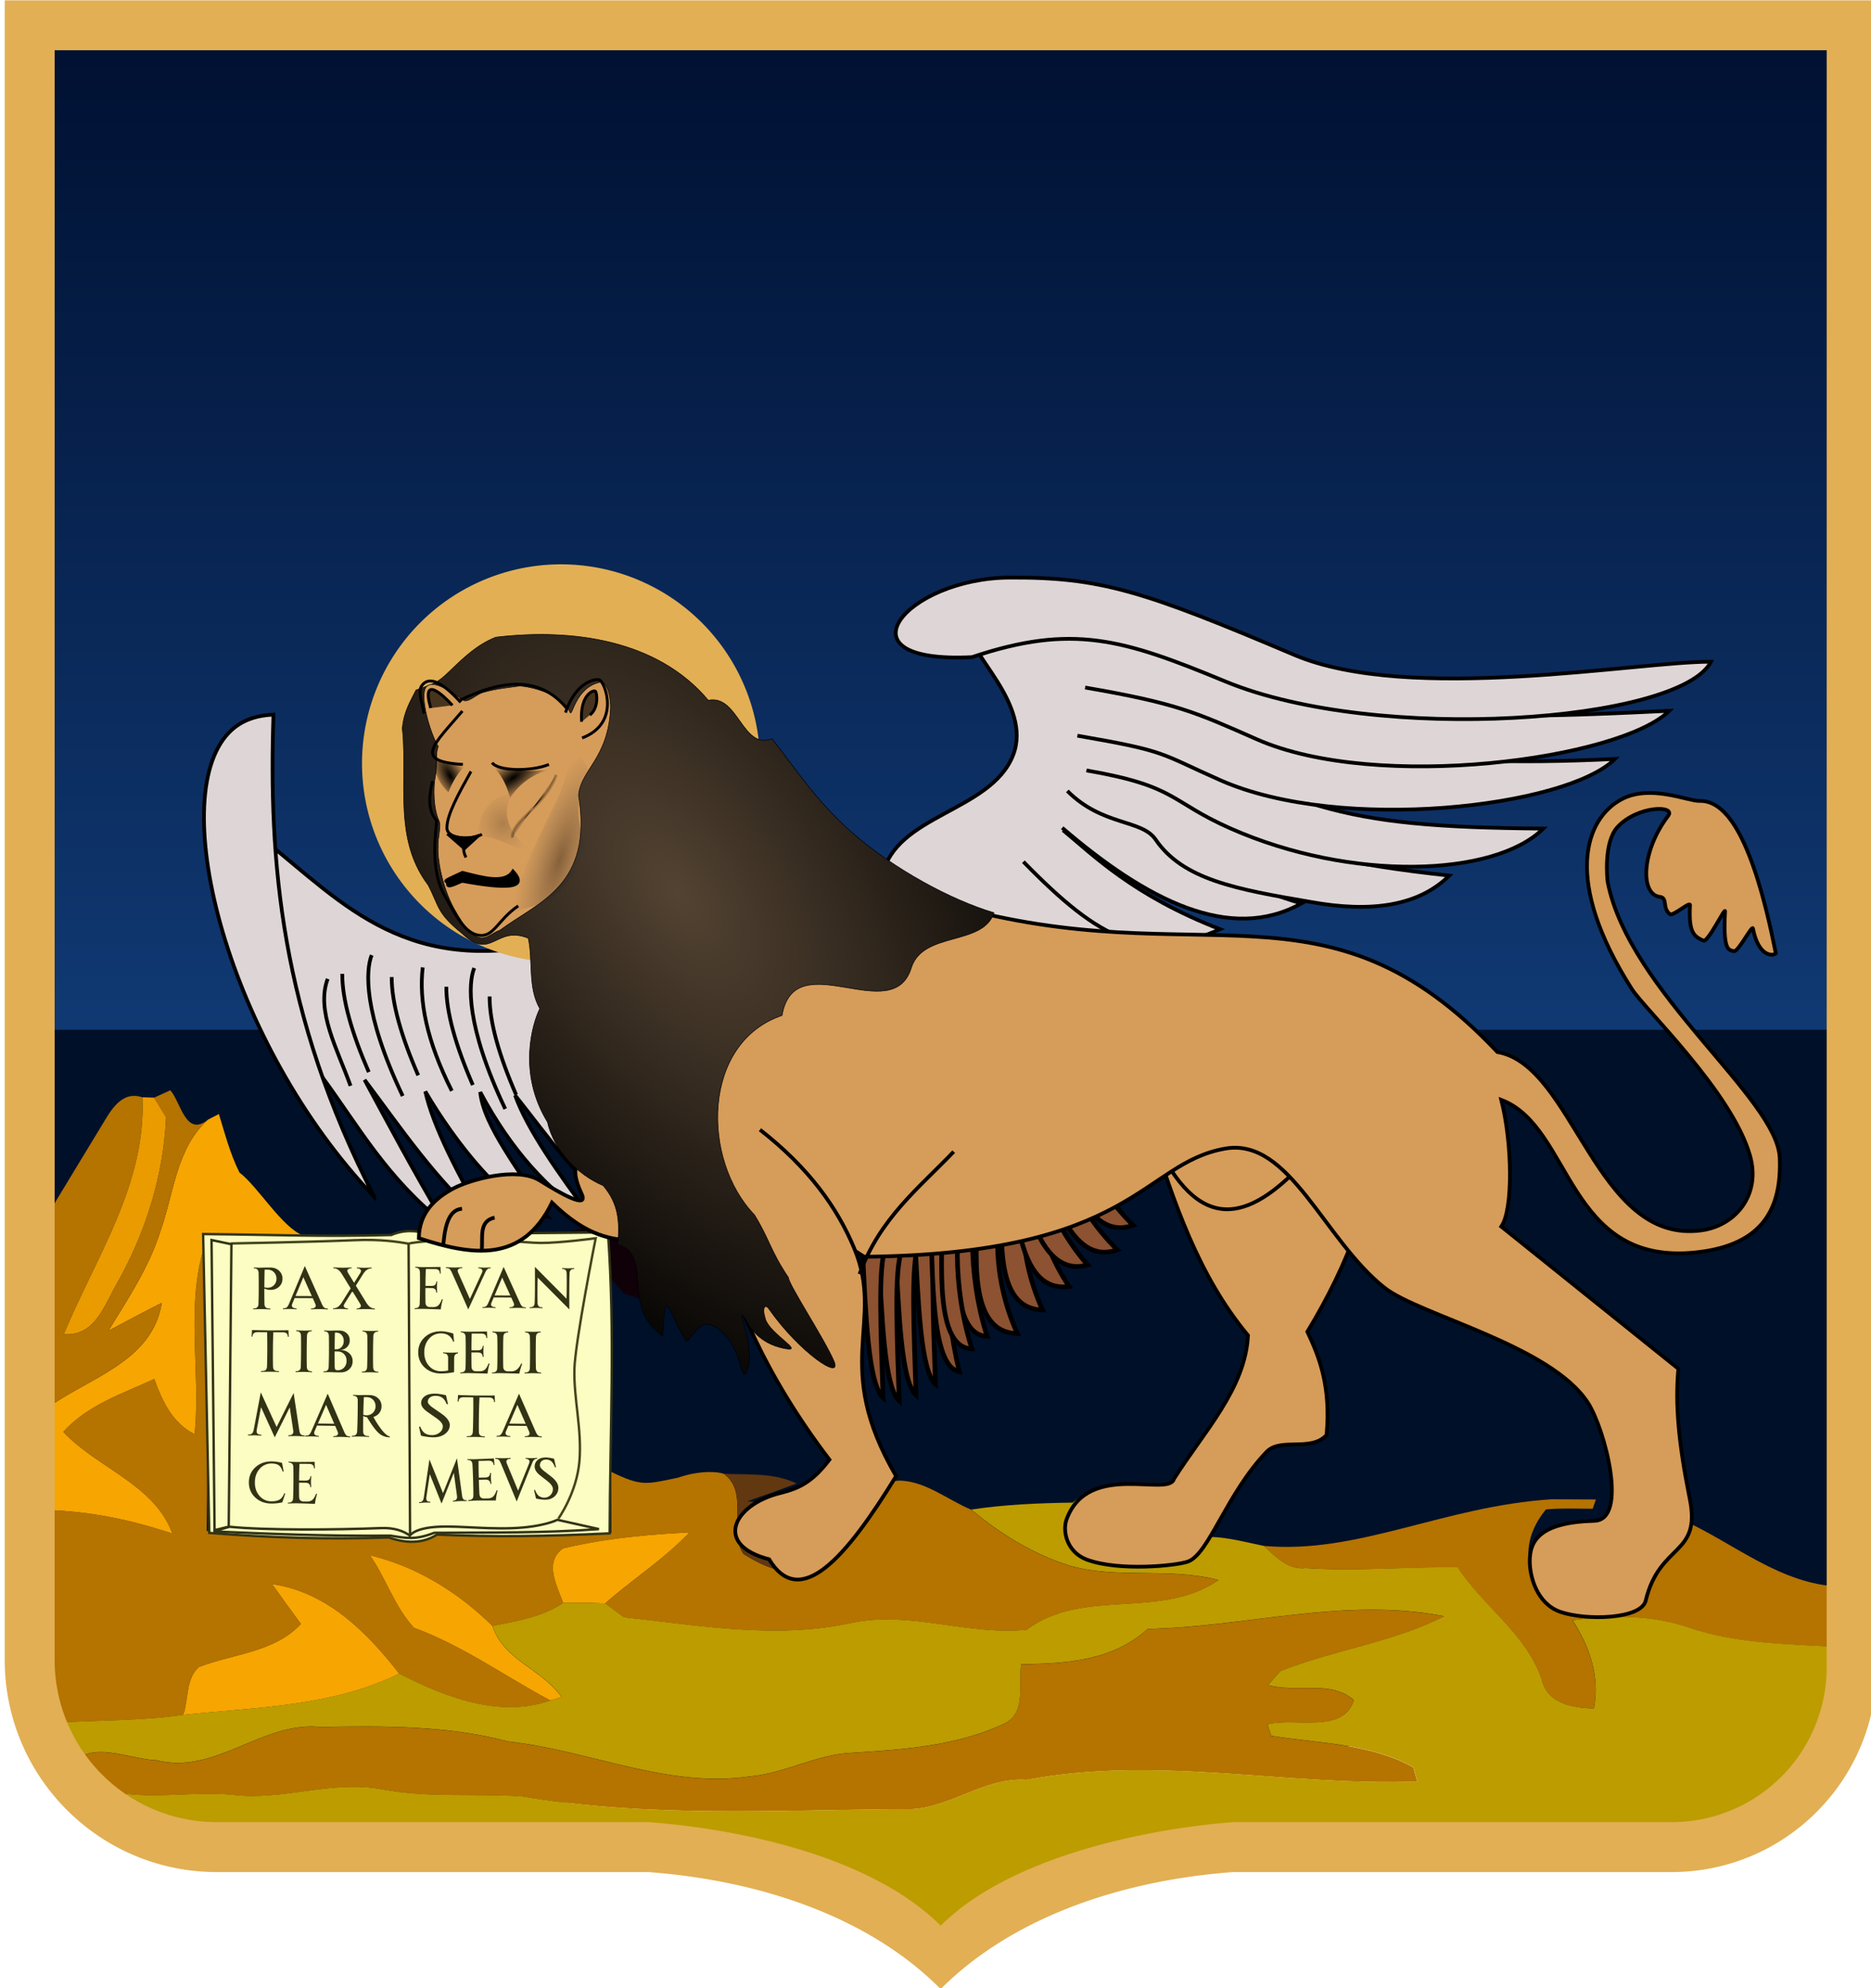 <svg xmlns="http://www.w3.org/2000/svg" xmlns:xlink="http://www.w3.org/1999/xlink" xml:space="preserve" id="svg2" width="512" height="544" version="1.1" viewBox="0 0 409.6 435.2"><defs id="defs821"><linearGradient id="linearGradient7611-0-3-4-3-9-2-5"><stop id="stop7613-8-6-8-3-6-2-3" offset="0" style="stop-color:#534332;stop-opacity:1"/><stop id="stop7615-1-2-2-6-4-5-4" offset="1" style="stop-color:#000;stop-opacity:1"/></linearGradient><linearGradient id="linearGradient4203-6-9-2-6-9-9-2-8"><stop id="stop4205-7-2-8-3-9-2-7-2" offset="0" style="stop-color:#000;stop-opacity:1"/><stop id="stop4207-9-4-4-0-4-6-6-9" offset="1" style="stop-color:#000;stop-opacity:0"/></linearGradient><linearGradient id="linearGradient4211-6-1-8-8-0-1-2-4"><stop id="stop4213-0-5-3-8-8-5-1-6" offset="0" style="stop-color:#000;stop-opacity:1"/><stop id="stop4215-5-7-7-2-7-9-8-6" offset="1" style="stop-color:#000;stop-opacity:0"/></linearGradient><linearGradient id="linearGradient4237-3-3-8-0-7-0-7-4"><stop id="stop4239-2-4-1-6-3-2-2-0" offset="0" style="stop-color:#141210;stop-opacity:.214"/><stop id="stop4241-16-2-7-5-0-6-3-4" offset="1" style="stop-color:#4d4d4d;stop-opacity:0"/></linearGradient><linearGradient id="linearGradient4255-6-0-4-9-6-7-1-8"><stop id="stop4257-0-1-8-7-4-6-0-5" offset="0" style="stop-color:#000;stop-opacity:1"/><stop id="stop4259-1-2-8-2-2-2-8-2" offset="1" style="stop-color:#000;stop-opacity:.175"/></linearGradient><linearGradient id="linearGradient4237-8-8-7-3-8-9-3-7-4"><stop id="stop4239-8-3-0-6-2-1-4-0-7" offset="0" style="stop-color:#140b0e;stop-opacity:.411"/><stop id="stop4241-1-2-2-7-9-6-0-9-8" offset="1" style="stop-color:#4d4d4d;stop-opacity:0"/></linearGradient><linearGradient id="linearGradient5325-7-5"><stop id="stop5327-9-4" offset="0" style="stop-color:#001031;stop-opacity:1"/><stop id="stop5329-7-4" offset="1" style="stop-color:#103973;stop-opacity:1"/></linearGradient><linearGradient xlink:href="#linearGradient5325-7-5" id="linearGradient5417" x1="168" x2="168" y1="52" y2="178.649" gradientTransform="matrix(2.082 0 0 2.104 2612.177 257.24)" gradientUnits="userSpaceOnUse"/><radialGradient xlink:href="#linearGradient7611-0-3-4-3-9-2-5" id="radialGradient5405" cx="45.858" cy="434.95" r="72.642" fx="45.858" fy="434.95" gradientTransform="matrix(.516 -.371 .674 .936 -911.02 -874.718)" gradientUnits="userSpaceOnUse"/><radialGradient xlink:href="#linearGradient4203-6-9-2-6-9-9-2-8" id="radialGradient5407" cx="264.387" cy="-685.884" r="6.186" fx="264.387" fy="-685.884" gradientTransform="matrix(1.062 -.746 .284 .405 1175.039 1154.474)" gradientUnits="userSpaceOnUse"/><radialGradient xlink:href="#linearGradient4211-6-1-8-8-0-1-2-4" id="radialGradient5409" cx="251.713" cy="-685.36" r="3.285" fx="251.713" fy="-685.36" gradientTransform="matrix(.701 -.386 .912 1.655 1699.402 1910.602)" gradientUnits="userSpaceOnUse"/><radialGradient xlink:href="#linearGradient4237-3-3-8-0-7-0-7-4" id="radialGradient5411" cx="262.117" cy="-675.453" r="6.187" fx="262.117" fy="-675.453" gradientTransform="matrix(.8 0 0 .879 1049.672 1280.616)" gradientUnits="userSpaceOnUse"/><radialGradient xlink:href="#linearGradient4255-6-0-4-9-6-7-1-8" id="radialGradient5413" cx="268.466" cy="-679.263" r="4.953" fx="268.466" fy="-679.263" gradientTransform="matrix(.367 .094 -.16 .627 1057.253 1084.794)" gradientUnits="userSpaceOnUse"/><radialGradient xlink:href="#linearGradient4237-8-8-7-3-8-9-3-7-4" id="radialGradient5415" cx="263.286" cy="-674.909" r="6.187" fx="263.286" fy="-674.909" gradientTransform="matrix(.858 .273 -.934 2.941 412.275 2605.916)" gradientUnits="userSpaceOnUse"/></defs><g id="layer2" transform="translate(-105.6 -104)"><g id="g5863" style="opacity:1" transform="matrix(.82 0 0 .82 -2117.308 -189.75)"><path id="path4869" d="M2720.455 366.65v451.245a29.54 29.54 42.942 0 0 31.66 29.464l452.218-32.543-.792-448.165z" style="fill:#001029"/><path id="path712" d="M2762.82 741.08c1.788-17.68-3.072-36.71 3.813-53.48l-.169 26.116-.405 53.21 57.71.237 50.32.303c0-5.837.034-10.56-.169-16.398 8.241 4.06 9.505 3.357 17.863 1.648 6.135-2.122 10.959-1.614 12.376-1.04 6.817 5.128.945 15.048 5.164 21.358 5.838 3.678 14.242 7.49 20.553 2.598 5.264-5.399 9.99-11.843 11.61-19.334 3.408-.911 6.698-3.03 10.225-2.8 6.647.431 12.285 5.162 18.427 7.726 7.83 6.512 16.638 11.978 26.425 15.015 12.892 3.577 26.662.338 39.587 3.813-15.558 10.73-36.11 1.923-51.264 13.26-15.592 1.586-31.049-5.094-46.607-1.855-20.148 4.454-40.701.708-60.849-1.485-1.249-.945-3.78-2.767-5.029-3.711 7.391-6.479 15.727-11.844 22.545-18.963-11.306.573-22.747 1.653-33.716 4.251-5.298 3.678-1.552 10.089-.034 14.61-5.635 3.746-12.352 4.825-18.831 6.141-9.045-8.941-20.283-15.926-32.737-18.895 4.32 6.208 6.649 13.902 11.779 19.368 13.027 4.791 24.265 12.923 36.381 19.401-13.635 4.825-28.147-.945-40.33-7.153-8.64-11.101-19.338-21.831-33.951-23.923 2.531 3.577 5.096 7.086 7.694 10.629-7.02 7.592-18.089 7.963-27.235 11.506-3.543 3.104-2.733 8.671-4.185 12.788-11.373 1.687-22.915 1.35-34.356 2.16-1.114 8.94-5.092-6.197-4.991 2.845-3.139-27.533 3.742-31.83 2.561-59.7 11.576.27 22.95 2.597 33.884 6.309-4.725-13.126-20.047-17.478-29.125-27.162 6.412-7.187 15.828-10.224 24.299-14.138 2.126 5.905 4.826 11.776 10.766 14.745z" style="fill:#b57300"/><path id="path406" d="m2766.363 657.13 2.936-1.518c1.62 5.264 3.004 10.663 5.501 15.623 4.894 3.711 11.272 14.528 16.875 16.755l-25.042-.39c-6.885 16.77-2.025 35.8-3.814 53.48-5.94-2.969-8.64-8.84-10.766-14.745-8.47 3.914-17.886 6.95-24.299 14.138 9.079 9.684 24.4 14.037 29.126 27.162-10.935-3.712-22.308-6.04-33.884-6.31-1.181-8.941-1.519-17.984-.034-26.892 11.238-8.368 28.551-12.45 31.082-28.41-4.792 2.429-9.55 4.96-14.275 7.49 5.23-8.536 10.9-17.006 13.904-26.622 3.645-10.123 4.185-22.101 12.69-29.76z" style="fill:#f7a500"/><g id="#12040aff" style="fill:#100008" transform="matrix(3.375 0 0 3.374 2600.623 237.855)"><path id="path737" d="M76.313 133.079c2.373.462 5.897-1.789 6.627-2.799.18 2.31.76 4.55 1.6 6.71l-.8 1.6-1.77-.6c-.35-.52-1.17-1.227-1.773-2.07s-3.894-2.171-3.884-2.841"/></g><g id="g3463" transform="matrix(2.051 0 0 2.082 2615.155 258.058)"><path id="path7755" d="M73.105 206.337c10.073.1 15.194.36 24.49.123 1.601-.68 3.233-.623 4.884-.119l23.314-.217c.97 12.8.26 25.72.232 38.59-8.383.387-15.056.486-22.475.157-1.85 1.153-3.968 1.164-6.275.368-8.026.274-15.786.02-23.368-.587z" style="fill:#fbfdc2;fill-rule:evenodd;stroke:#323315;stroke-width:.311"/><path id="path7757" d="M119.351 242.817s2.373-3.256 2.732-7.316c.359-4.059-.746-7.97-.648-11.852.087-3.459 2.767-16.773 2.767-16.773s-4.667.617-7.147.601c-2.17-.013-6.403-.58-9.42-.51-3.026.07-7.156.379-7.768.604-1.47-.243-3.612-.59-7.052-.447-5.784.239-16.111.419-16.111.419" style="fill:none;stroke:#44451d;stroke-width:.311"/><path id="path7761" d="m74.2 207.107 2.588.536-.35 36.21-1.845.452z" style="fill:none;stroke:#323315;stroke-width:.311"/><path id="path7763" d="M76.538 243.867c4.669.47 13.897.396 19.723.17 1.746-.067 2.926.375 3.748.962.466-.565 1.477-.886 2.68-1.043 2.69-.351 6.628.233 10.584.096 4.139-.143 5.945-1.077 5.945-1.077l5.41 1.192c-7.017.52-14.26.423-21.448.476-2.468.95-3.67.683-5.655.365-8.637.072-15.845-.238-23.065-.544z" style="fill:none;stroke:#323315;stroke-width:.311"/><path id="path7765" d="m99.85 207.657.192 37.17" style="fill:none;stroke:#323315;stroke-width:.311"/><path id="path7781" d="m84.885 226.717-2.216 4.36-2.06-4.44-.921 4.8q-.057.297-.186.44-.13.146-.388.162l-.168.012-.002.107q.687-.024.875-.02.186.002.873.05l.002-.107-.168-.018q-.256-.025-.38-.174-.124-.15-.064-.445l.56-2.91 1.786 3.866 1.953-3.846.453 2.971q.044.298-.085.442t-.387.162l-.168.011-.002.108q.687-.024 1.073-.018.387.007 1.072.054l.002-.107-.167-.017q-.256-.027-.381-.175-.124-.15-.165-.447z" style="fill:#323315"/><path id="path7767" d="M81.076 213.163q.004-1.102.034-2.265l.378.002q.507.003.837.333t.328.832a1.13 1.13 0 0 1-.335.835 1.14 1.14 0 0 1-.84.326q-.22-.001-.402-.062zm-.38 2.796q.386.002 1.17.041v-.107l-.241-.016q-.28-.023-.407-.17t-.129-.444a62 62 0 0 1-.014-1.946q.354.177.795.179.675.003 1.118-.401.443-.405.446-1.027a1.33 1.33 0 0 0-.439-1.023q-.44-.408-1.112-.412-.776-.003-1.162.013-.387.016-1.015-.022v.107l.109.011q.258.027.383.174.126.147.129.444.02.698.014 1.95a62 62 0 0 1-.032 1.95q-.006.297-.133.443t-.385.166l-.168.014v.107a22 22 0 0 1 1.073-.03z" style="fill:#323315"/><path id="path7769" d="M88.259 215.96q.405 0 1.092.04v-.107l-.167-.015q-.258-.023-.384-.17a2 2 0 0 1-.261-.445l-2.198-4.826-2.04 4.807a1.7 1.7 0 0 1-.253.442q-.128.147-.385.167l-.168.013v.108q.686-.033.887-.032.201 0 .888.04v-.108l-.168-.015q-.257-.022-.383-.17-.126-.147 0-.443l.296-.697 2.36.011.317.7q.135.297.008.443t-.385.166l-.168.014v.107q.705-.033 1.112-.03m-1.007-1.669-2.123-.01 1.022-2.41z" style="fill:#323315"/><path id="path7771" d="M93.875 211.553q.24-.382.478-.576.24-.194.579-.228l.11-.01v-.108q-.629.033-.964.032a18 18 0 0 1-.964-.04v.107l.109.011q.258.027.383.174.126.147-.062.443l-.786 1.235-.77-1.242q-.187-.297-.06-.444.129-.146.386-.17l.11-.01v-.107q-.63.033-1.187.03-.554-.002-1.182-.041v.107l.109.012q.339.037.576.233t.474.58l1.096 1.758-1.117 1.755a2.3 2.3 0 0 1-.478.576q-.24.194-.579.228l-.11.01v.108q.629-.033.964-.032.336.002.964.04v-.107l-.109-.011q-.258-.027-.383-.174-.127-.147.062-.443l1.01-1.588.996 1.597q.186.297.058.444-.127.146-.385.17l-.11.01v.107q.628-.033 1.183-.03.557.002 1.185.041l.001-.107-.11-.012a1.07 1.07 0 0 1-.576-.233 2.3 2.3 0 0 1-.473-.58l-1.32-2.113z" style="fill:#323315"/><path id="path7773" d="M81.806 223.989q.387 0 1.17.042l.001-.107-.242-.016q-.28-.023-.406-.17t-.128-.445a62 62 0 0 1-.012-1.95 62 62 0 0 1 .053-2.414l1.214.007q.323 0 .483.12t.185.356l.01.1h.118a18 18 0 0 1-.038-.84 216 216 0 0 1-2.376.022q-.387 0-2.376-.049-.006.265-.048.84l.117.002.012-.1a.48.48 0 0 1 .19-.354q.16-.117.484-.115l1.213.007q.011.168.013.465.02.698.012 1.95a62 62 0 0 1-.035 1.95q-.006.297-.133.443-.127.145-.409.165l-.242.013v.108q.784-.03 1.17-.03" style="fill:#323315"/><path id="path7775" d="M86.205 224.013q.387.002 1.073.042v-.107l-.167-.016q-.257-.023-.383-.17t-.128-.444a62 62 0 0 1-.012-1.95q.007-1.252.035-1.95.006-.297.133-.443.128-.146.386-.17l.109-.01v-.107q-.628.033-1.014.03a18 18 0 0 1-1.014-.04l-.001.106.11.012q.255.025.382.174.126.147.128.444.02.697.012 1.95a62 62 0 0 1-.035 1.95q-.005.296-.133.442-.127.147-.385.166l-.168.014v.107q.686-.031 1.073-.03" style="fill:#323315"/><path id="path7777" d="M90.225 221.113a89 89 0 0 1 .033-2.136h.187q.418.003.693.307t.272.765q-.003.466-.28.766-.276.3-.698.299zm-.005.275.402.002q.5.003.829.346.33.344.326.863-.003.526-.334.865-.332.34-.808.338h-.028q-.186-.001-.278-.088-.09-.086-.097-.362a64 64 0 0 1-.012-1.964m-.383 2.663q.386.02 1.163.025.675.003 1.118-.4.444-.404.447-1.026a1.33 1.33 0 0 0-.437-1.024q-.44-.41-1.111-.412l-.195-.001q.589.003.977-.351.39-.354.392-.898a1.16 1.16 0 0 0-.383-.894q-.386-.36-.971-.362-.633-.003-.993.013t-.99-.024v.108l.11.01q.255.027.382.175.126.147.128.444.02.698.012 1.95a62 62 0 0 1-.035 1.95q-.005.297-.133.443-.127.145-.385.166l-.168.013v.107q.686-.031 1.072-.012" style="fill:#323315"/><path id="path7779" d="M94.84 224.061q.386.002 1.073.042v-.107l-.167-.016q-.258-.023-.383-.17-.126-.147-.129-.444a62 62 0 0 1-.011-1.95 62 62 0 0 1 .035-1.95q.005-.297.133-.443.127-.146.385-.17l.11-.01v-.107q-.628.033-1.015.03a18 18 0 0 1-1.014-.041v.107l.109.012q.258.026.383.173.126.148.128.445.02.698.012 1.95a62 62 0 0 1-.035 1.95q-.006.296-.133.442-.128.147-.386.166l-.167.014-.001.107q.687-.031 1.073-.03" style="fill:#323315"/><path id="path7783" d="M91.155 232.346q.406.007 1.092.054l.002-.107-.167-.018q-.258-.026-.381-.174a2 2 0 0 1-.255-.449l-2.125-4.852-2.111 4.78a1.7 1.7 0 0 1-.26.44q-.13.145-.388.16l-.168.012-.003.108q.688-.024.889-.02.201.002.887.05l.002-.107-.168-.018q-.257-.025-.38-.174-.125-.15.006-.444l.306-.693 2.36.04.307.704q.13.3 0 .443-.129.145-.387.162l-.168.012-.002.107q.707-.024 1.113-.017zm-.981-1.681-2.123-.036 1.058-2.398z" style="fill:#323315"/><path id="path7785" d="m94.7 232.354.003-.108-.242-.018q-.28-.026-.404-.175-.124-.15-.122-.446a62 62 0 0 1 .015-1.946q.228.119.492.162.806 1.334 1.41 1.935.632.626 1.556.642l.002-.107q-.45-.09-1.071-.874a11 11 0 0 1-1.069-1.632q.334-.094.596-.322.449-.4.46-1.023a1.32 1.32 0 0 0-.422-1.029q-.435-.413-1.106-.425a28 28 0 0 0-1.163-.002 10 10 0 0 1-1.014-.035l-.002.107.11.013q.256.03.38.178.124.15.122.446a62 62 0 0 1-.015 1.95 62 62 0 0 1-.061 1.95q-.01.296-.14.44-.129.145-.387.162l-.168.011-.002.108q.687-.024 1.073-.018t1.17.056zm-.68-5.11.379.005q.507.008.832.344.325.334.316.835a1.13 1.13 0 0 1-.348.831q-.339.324-.846.315a1.2 1.2 0 0 1-.4-.068q.021-1.101.068-2.264z" style="fill:#323315"/><path id="path7787" d="M82.027 235.757q.617.004.931.233.315.23.506.814l.12-.035-.206-1.089a5.4 5.4 0 0 0-1.349-.191q-1.272-.009-2.116.75-.844.758-.853 1.928-.007 1.17.825 1.942.833.774 2.105.782.722.005 1.422-.152.108-.329.379-1.128l-.121-.036q-.235.581-.609.808-.374.226-1.068.222a2 2 0 0 1-1.548-.694q-.612-.687-.604-1.74.007-1.051.629-1.736a2 2 0 0 1 1.557-.678" style="fill:#323315"/><path id="path7789" d="M86.376 238.219q.324 0 .483.12a.48.48 0 0 1 .185.353l.01.1h.118a16 16 0 0 1-.034-.702q0-.128.044-.703h-.117l-.012.1a.48.48 0 0 1-.19.35q-.16.116-.485.113l-.78-.005a46 46 0 0 1 .031-1.68q.006-.298.02-.466l1.213.008q.324.001.483.12a.48.48 0 0 1 .184.353l.011.1.117.001a18 18 0 0 1-.036-.837q-1.991.023-2.377.02a19 19 0 0 1-1.014-.043v.108l.108.011q.258.027.384.174.125.148.127.445.018.698.01 1.95a62 62 0 0 1-.038 1.95q-.006.296-.134.442-.128.145-.385.166l-.168.013-.001.107q.687-.03 1.073-.029.387.003 2.458.07.054-.55.27-1.268l-.12-.036q-.215.553-.474.784-.26.23-.72.227l-.417-.003a.68.68 0 0 1-.423-.131q-.168-.13-.182-.46a60 60 0 0 1-.006-1.828z" style="fill:#323315"/><path id="path7791" d="M102.799 213.262q.313 0 .466.12a.5.5 0 0 1 .178.358l.01.101h.114a17 17 0 0 1-.033-.71q0-.129.043-.71h-.113l-.012.1a.5.5 0 0 1-.183.355q-.156.117-.468.114l-.753-.005q.003-.993.03-1.699.006-.3.019-.47l1.17.008q.313.002.467.121a.5.5 0 0 1 .178.358l.01.1.113.002a19 19 0 0 1-.035-.847q-1.92.023-2.293.02a18 18 0 0 1-.979-.042v.108l.105.011q.247.028.37.177.12.149.122.449.018.705.01 1.97-.01 1.266-.037 1.97-.006.3-.129.448-.123.147-.372.167l-.162.014v.108q.661-.03 1.035-.029.373.004 2.371.07.054-.555.262-1.28l-.117-.038q-.207.56-.457.792-.25.234-.695.23l-.402-.002a.64.64 0 0 1-.408-.133q-.163-.132-.176-.464a63 63 0 0 1-.006-1.848l.757.005z" style="fill:#323315"/><path id="path7793" d="M109.797 211.327q.133-.29.257-.43.123-.142.372-.166l.105-.01v-.104q-.606.03-.802.03-.195 0-.801-.039v.105l.104.01q.25.027.37.17.122.144-.012.431l-1.56 3.337-1.516-3.353q-.135-.29-.01-.432.123-.141.371-.161l.162-.013v-.105q-.662.03-1.063.03a21 21 0 0 1-1.063-.04l-.001.104.162.014q.248.022.37.166.12.143.255.433l2.121 4.696z" style="fill:#323315"/><path id="path7795" d="M114.063 215.803q.391.002 1.054.04v-.102l-.161-.015q-.25-.021-.37-.161a1.8 1.8 0 0 1-.252-.423l-2.113-4.589-1.976 4.567a1.6 1.6 0 0 1-.245.42q-.123.14-.372.159l-.162.013v.102q.662-.03.856-.03.195.001.857.038v-.102l-.162-.014q-.247-.021-.37-.162-.12-.14.001-.421l.287-.662 2.278.012.304.664q.131.284.006.422-.123.139-.372.158l-.161.013-.001.102q.681-.03 1.073-.029zm-.969-1.586-2.048-.01.99-2.291z" style="fill:#323315"/><path id="path7797" d="M120.774 216a173 173 0 0 1-.005-2.718q.007-1.205.034-1.875.006-.285.129-.426.123-.14.372-.163l.105-.01v-.103q-.605.03-.79.03a18 18 0 0 1-.79-.039l-.001.104.105.01q.249.026.37.168.121.14.123.427.02.67.013 1.61a49 49 0 0 1-.033 1.61l-4.116-4.085q.014 1.515.005 2.718a59 59 0 0 1-.034 1.875q-.006.286-.129.426t-.372.16l-.162.013v.103q.662-.03.847-.03t.847.04v-.104l-.161-.015q-.25-.022-.37-.163-.121-.142-.124-.428a49 49 0 0 1-.012-1.605q.006-.933.032-1.605z" style="fill:#323315"/><path id="path7799" d="M104.075 219.072q.624 0 1.021.297.399.297.558.784l.122-.035q-.069-.628-.108-1.026-.945-.288-1.593-.289-1.279 0-2.124.763-.844.765-.847 1.936 0 1.173.841 1.943.843.77 2.122.771.855.001 1.703-.17l.01-1.799q.004-.297.133-.444a.54.54 0 0 1 .37-.172v-.118q-.506.035-.894.035t-1.047-.038v.108l.129.01q.267.026.394.173.127.148.13.445l-.002 1.584q-.42.1-.926.1-.942-.001-1.56-.687-.616-.685-.618-1.74.006-1.053.624-1.743.62-.689 1.561-.688zm4.74 2.444q.326 0 .486.117a.48.48 0 0 1 .188.354l.012.1h.117q-.038-.578-.038-.704 0-.127.04-.705h-.117l-.012.1a.48.48 0 0 1-.189.353q-.161.117-.486.116h-.785q-.003-.987.022-1.685.004-.298.017-.466l1.22.002q.326 0 .486.117a.48.48 0 0 1 .188.353l.012.1h.117q-.039-.576-.041-.838-2.002.033-2.39.032a19 19 0 0 1-1.02-.037v.108l.11.01q.257.026.386.173.127.147.13.444.023.7.021 1.954t-.027 1.954q-.004.297-.132.444-.127.147-.387.168l-.168.014v.108q.69-.036 1.079-.035t2.472.057a7 7 0 0 1 .265-1.272l-.122-.036q-.213.555-.472.788-.26.233-.723.232h-.42a.7.7 0 0 1-.425-.13q-.17-.13-.186-.46a61 61 0 0 1-.016-1.83zm2.966 2.657q.39 0 2.484.057.08-.449.37-1.272l-.12-.036q-.214.483-.532.752a1.17 1.17 0 0 1-.781.267h-.42a.7.7 0 0 1-.425-.13q-.171-.129-.186-.423a65 65 0 0 1-.017-1.868q.002-1.254.027-1.953.004-.298.132-.444t.387-.172l.11-.01v-.108q-.632.035-1.02.034-.39 0-1.02-.037v.108l.109.011q.258.025.386.173.128.147.13.444.024.699.021 1.954-.001 1.255-.026 1.954-.004.297-.132.444t-.387.168l-.169.014v.107q.69-.034 1.079-.034m4.246.006q.389 0 1.079.037v-.108l-.169-.014q-.258-.022-.386-.17-.127-.145-.13-.444a62 62 0 0 1-.021-1.953q.001-1.255.026-1.954.004-.297.133-.444.128-.147.386-.172l.11-.01v-.108q-.63.035-1.02.034-.389 0-1.02-.037v.108l.11.011q.258.026.386.173.127.147.13.444.023.7.021 1.954t-.026 1.954q-.004.297-.133.444-.128.147-.386.168l-.17.014v.108q.69-.036 1.08-.035" style="fill:#323315"/><path id="path7801" d="M103.324 229.843q.99.655.981 1.149-.008.494-.436.813a1.58 1.58 0 0 1-.988.315q-.537-.005-.905-.245-.37-.24-.609-.846l-.156.035q.19.833.255 1.13.903.199 1.575.206.933.01 1.545-.434.612-.442.625-1.132.013-.735-1.17-1.53l-1-.678q-.693-.47-.687-.8a.67.67 0 0 1 .28-.54q.275-.21.751-.207.501.005.848.244.346.24.586.847l.156-.036q-.19-.833-.255-1.13-.903-.199-1.405-.204-.877-.009-1.35.33-.472.338-.482.865-.01.582.866 1.177z" style="fill:#323315"/><path id="path7803" d="M108.595 232.35q.388.004 1.177.05l.002-.108-.243-.017q-.283-.025-.408-.174-.125-.148-.125-.446a69 69 0 0 1 .005-1.953 62 62 0 0 1 .076-2.42l1.22.016q.326.004.485.124t.183.358l.01.1.118.001a18 18 0 0 1-.03-.843 231 231 0 0 1-2.39.006q-.39-.004-2.39-.066a17 17 0 0 1-.056.842l.118.002.013-.1a.5.5 0 0 1 .194-.352q.162-.117.488-.113l1.22.016q.01.168.008.466.012.699-.005 1.954-.019 1.254-.052 1.953-.008.297-.139.443-.13.144-.412.163l-.244.011-.002.108q.79-.027 1.178-.021z" style="fill:#323315"/><path id="path7805" d="M116.092 232.35q.408.005 1.098.05l.002-.108-.168-.016q-.259-.024-.384-.173a2 2 0 0 1-.258-.448l-2.16-4.852-2.102 4.799a1.7 1.7 0 0 1-.26.441q-.129.146-.388.164l-.17.012-.001.107q.69-.027.893-.024.202.002.892.047l.002-.108-.168-.016q-.259-.025-.384-.173-.125-.15.004-.445l.304-.695 2.374.03.311.702q.134.3.003.445-.13.145-.388.164l-.17.012-.001.107q.71-.027 1.118-.022zm-.995-1.68-2.134-.026 1.052-2.406z" style="fill:#323315"/><path id="path7807" d="m106.146 235.09-1.816 4.469-1.765-4.327-.728 4.843q-.045.298-.152.45a.45.45 0 0 1-.323.18l-.14.02-.002.108q.576-.06.733-.066.156-.006.731.005l.001-.107-.14-.008q-.216-.012-.32-.155-.106-.143-.058-.44l.443-2.937 1.53 3.768 1.6-3.942.407 2.943q.04.296-.067.446a.45.45 0 0 1-.323.182l-.14.02-.001.107q.575-.06.899-.073.323-.014.898-.002v-.107l-.14-.008q-.215-.012-.32-.155-.105-.142-.142-.437z" style="fill:#323315"/><path id="path7809" d="M109.793 237.826q.33-.008.497.104a.48.48 0 0 1 .201.348l.015.1.12-.003a16 16 0 0 1-.061-.703q-.004-.127.018-.705l-.12.003-.007.1a.48.48 0 0 1-.18.358q-.16.12-.49.129l-.796.02a45 45 0 0 1-.03-1.685 8 8 0 0 1 .001-.466l1.237-.031q.33-.007.497.104a.48.48 0 0 1 .201.349l.015.1.12-.003a18 18 0 0 1-.07-.838q-2.026.086-2.42.096t-1.035-.01l.003.107.111.008q.264.018.397.162.134.144.147.441.045.698.083 1.953.038 1.254.035 1.953.006.298-.12.448-.124.15-.386.178l-.17.018.002.108q.699-.053 1.093-.063.393-.01 2.507-.008.035-.553.228-1.279l-.124-.032q-.198.56-.453.8t-.725.25l-.426.011a.7.7 0 0 1-.435-.118q-.177-.125-.203-.454a60 60 0 0 1-.075-1.83z" style="fill:#323315"/><path id="path7811" d="M115.904 235.776q.121-.3.235-.447a.48.48 0 0 1 .346-.173l.098-.011v-.108a15 15 0 0 1-.75.037q-.184 0-.75-.035v.108l.099.01a.5.5 0 0 1 .348.173q.115.147-.005.446l-1.42 3.463-1.458-3.457q-.128-.3-.015-.447a.47.47 0 0 1 .346-.17l.151-.014v-.108q-.62.036-.995.037t-.995-.034v.108l.152.014q.233.02.348.169.115.147.244.446l2.04 4.843 1.982-4.85z" style="fill:#323315"/><path id="path7813" d="M117.803 237.921q.815.605.828 1.08a1.03 1.03 0 0 1-.31.799 1.1 1.1 0 0 1-.77.333 1.16 1.16 0 0 1-.728-.21q-.303-.22-.52-.8l-.122.04q.188.798.252 1.083.725.165 1.258.152.74-.018 1.206-.463.466-.446.445-1.112-.022-.71-.994-1.442l-.823-.626q-.57-.434-.58-.753a.7.7 0 0 1 .198-.528q.21-.213.587-.223.398-.01.683.211.285.22.502.8l.122-.039q-.188-.799-.252-1.084-.726-.165-1.123-.155-.696.016-1.056.358-.36.34-.344.85.017.562.738 1.11z" style="fill:#323315"/></g><path id="path5323" d="M2720.455 366.65v266.476h483.086V366.651Z" style="fill:url(#linearGradient5417)"/><path id="path408" d="M2861.23 771.55c10.97-2.599 22.41-3.679 33.716-4.252-6.817 7.12-15.153 12.484-22.544 18.963a155 155 0 0 0-11.205-.102c-1.519-4.521-5.265-10.932.034-14.61z" style="fill:#f7a500"/><path id="path410" d="M2809.629 773.405c12.453 2.97 23.692 9.954 32.736 18.895 2.97 9.144 13.264 11.506 18.427 18.963l-3.003.911c-12.116-6.478-23.355-14.61-36.382-19.401-5.13-5.466-7.458-13.16-11.778-19.368" style="fill:#f7a500"/><path id="path412" d="M2783.507 781.098c14.614 2.092 25.312 12.822 33.952 23.923-17.853 8.807-38.305 8.942-57.677 11 1.451-4.117.641-9.684 4.185-12.788 9.146-3.543 20.215-3.914 27.235-11.506-2.599-3.543-5.164-7.052-7.695-10.629" style="fill:#f7a500"/><path id="path604" d="M3006.385 680.21q3.34 3.441 0 0" style="fill:#d69c5a"/><path id="path608" d="M2955.829 694.314q3.492 3.39 0 0" style="fill:#d69c5a"/><g id="#76442aff" transform="matrix(3.375 0 0 3.374 2602.338 247.719)"><path id="path654" d="m158.16 100.59.56.12 1.03.13.12.95c.07.53.2 1.57.27 2.1l-.31 1.39-.7.01h-1.08c-.01-1.57.03-3.14.11-4.7" style="fill:#000;fill-opacity:0"/></g><g id="#181829ff" transform="matrix(3.375 0 0 3.374 2600.623 237.855)"><path id="path689" d="M161.82 111.32c.1.2.31.61.41.82-.1-.21-.31-.62-.41-.82" style="fill:#181829"/></g><g id="#211821ff" transform="matrix(3.375 0 0 3.374 2600.623 237.855)"><path id="path692" d="M163.06 113.43c.09.14.29.41.38.55-.09-.14-.29-.41-.38-.55" style="fill:#211821"/></g><path id="path714" d="M3048.204 770.892c3.24 2.868 6.418 6.507 11.244 5.933 13.5.91 27.053-.358 40.553-.156 6.85 10.527 18.337 17.644 22.488 29.926 1.451 6.546 8.33 7.485 13.9 7.755 1.653-8.503-1.171-16.525-5.727-23.577 10.496-1.417 21.317-1.46 31.442 2.082 12.825 4.285 26.37 4.257 39.667 5.1.135-5.398.263-10.82.365-16.186-15.896-.573-28.05-11.42-41.854-17.695-5.872 6.073-9.606 13.685-12.441 21.547-9.484.506-23.835 5.09-27.85-6.922-2.434-6.384-.603-12.41 3.589-17.53 2.867-.374 9.883-.19 12.496-.19l.859-2.474c-2.3 0-8.907-.024-11.791-.052-28.918 1.834-51.725 14.747-76.94 12.439" style="fill:#b57300"/><path id="path718" d="M3017.252 793.076c26.357-.506 52.783-8.604 79.14-3.374-13.803 7.018-29.462 8.976-43.738 14.644-.81.911-2.464 2.8-3.273 3.745 7.458 2.092 16.773-1.45 22.915 4.016-2.936 9.178-15.794 4.487-23.084 6.478l1.012 3.037c12.656 2.024 26.628 2.024 37.968 8.402.27.944.776 2.834 1.046 3.779-34.761 1.282-69.624-7.052-104.284-.439-11.947-.843-21.363 8.537-33.108 7.794-33.883.27-68.138 2.295-101.685-3.374-12.42-.843-24.974.439-37.258-1.856-13.399-2.598-26.594 3.138-40.094 1.418-14.647-1.384-31.319 3.88-43.738-6.479 4.69-9.009 15.828-2.935 23.556-2.733 15.795 4.015 28.214-10.46 43.739-8.874 16.84-.27 33.749-.472 50.184 3.88 21.633 2.329 42.389 12.552 64.494 9.313 9.315-.81 17.684-5.837 27.033-6.276 13.77-.877 28.079-1.788 40.769-7.76 6.243-2.767 3.678-10.595 4.657-15.927 12.014-.1 24.434-.91 33.749-9.414" style="fill:#b57300"/><path id="path710" d="M2751.986 651.26c1.08-.507 3.274-1.485 4.354-1.991 2.8 3.138 4.083 12.653 10.023 7.862-8.505 7.659-9.045 19.637-12.69 29.76-3.003 9.616-8.673 18.086-13.904 26.622 4.725-2.53 9.483-5.061 14.276-7.49-2.531 15.96-19.845 20.042-31.083 28.41.506-12.45-.135-24.969.338-37.42-.17-6.343-.635-13.028 2.564-18.288 4.066-6.682 8.134-13.463 12.217-20.143 2.33-3.847 5.198-9.313 10.8-7.424 1.012 23.316-12.487 42.751-20.992 63.266 8.572.641 10.935-8.165 14.479-14.07 7.492-13.43 12.15-28.478 12.824-43.864-.81-1.316-2.396-3.915-3.206-5.23" style="fill:#b57300"/><g id="#e99b00ff" transform="matrix(3.375 0 0 3.374 2600.623 237.855)"><path id="path721" d="m43.93 122.49.92.03.95 1.55c-.2 4.56-1.58 9.02-3.8 13-1.05 1.75-1.75 4.36-4.29 4.17 2.52-6.08 6.52-11.84 6.22-18.75" style="fill:#e99b00"/></g><g id="#846b6bff" transform="matrix(3.375 0 0 3.374 2600.623 237.855)"><path id="path724" d="M75.29 122.91q.795.555 0 0" style="fill:#846b6b"/></g><g id="#623810ff" transform="matrix(3.375 0 0 3.374 2600.623 237.855)"><path id="path791" d="M89.94 152.28c1.93.09 3.94-.1 5.74.77-1.29.48-2.58.95-3.89 1.4 1.64.13 2.74.86 3.29 2.19L92 156.2v2c.53-.38 1.57-1.16 2.09-1.55 0 .61-.02 1.83-.03 2.44 3.78.69 4.21-3.94 6.94-5.44-.48 2.22-1.88 4.13-3.44 5.73-1.87 1.45-4.36.32-6.09-.77-1.25-1.87.49-4.81-1.53-6.33" style="fill:#623810"/></g><g id="#bd9c00ff" transform="matrix(3.375 0 0 3.374 2600.623 237.855)"><path id="path794" d="M117.51 154.56c.23-.18.68-.54.9-.73l.69 3.9c2.68.12 5.53.86 8.06-.37l.12-.02c1.82-.25 3.59.29 5.34.64.96.85 1.91 1.93 3.34 1.76 4 .27 8.01-.12 12.01-.06 2.03 3.12 5.43 5.24 6.66 8.88.43 1.94 2.47 2.22 4.12 2.3.49-2.52-.34-4.9-1.69-6.99 3.11-.42 6.31-.44 9.31.61 3.8 1.27 7.82 1.26 11.76 1.51.29 4.64-1.989 10.274-6.502 15.352-17.436-.069-48.531-2.437-64.725 7.288-17.67-8.995-44.062-7.733-65.07-7.714-2.262-2.738-5.183-6.276-4.853-8.926 3.39-.24 6.81-.14 10.18-.64 5.74-.61 11.8-.65 17.09-3.26 3.61 1.84 7.91 3.55 11.95 2.12l.89-.27c-1.53-2.21-4.58-2.91-5.46-5.62 1.92-.39 3.91-.71 5.58-1.82 1.1-.03 2.21-.02 3.32.03.37.28 1.12.82 1.49 1.1 5.97.65 12.06 1.76 18.03.44 4.61-.96 9.19 1.02 13.81.55 4.49-3.36 10.58-.75 15.19-3.93-3.83-1.03-7.91-.07-11.73-1.13-2.9-.9-5.51-2.52-7.83-4.45 2.66-.4 5.34-.51 8.02-.55m5.94 9.99c-2.76 2.52-6.44 2.76-10 2.79-.29 1.58.47 3.9-1.38 4.72-3.76 1.77-8 2.04-12.08 2.3-2.77.13-5.25 1.62-8.01 1.86-6.55.96-12.7-2.07-19.11-2.76-4.87-1.29-9.88-1.23-14.87-1.15-4.6-.47-8.28 3.82-12.96 2.63-2.29-.06-5.59-1.86-6.98.81 3.68 3.07 8.62 1.51 12.96 1.92 4 .51 7.91-1.19 11.88-.42 3.64.68 7.36.3 11.04.55 9.94 1.68 20.09 1.08 30.13 1 3.48.22 6.27-2.56 9.81-2.31 10.27-1.96 20.6.51 30.9.13-.08-.28-.23-.84-.31-1.12-3.36-1.89-7.5-1.89-11.25-2.49l-.3-.9c2.16-.59 5.97.8 6.84-1.92-1.82-1.62-4.58-.57-6.79-1.19.24-.28.73-.84.97-1.11 4.23-1.68 8.87-2.26 12.96-4.34-7.81-1.55-15.64.85-23.45 1" style="fill:#bd9c00"/></g><path id="path4862" d="M2712.126 358.323V801.35c0 31.268 25.347 56.616 56.615 56.616h115.172c29.276 2.186 58.6 11.622 78.085 31.227 19.492-19.479 48.809-29.064 78.085-31.227h117.076c30.216 0 54.711-24.496 54.711-54.712v-444.93Zm13.326 13.324h473.092v431.628a41.366 41.366 135 0 1-41.366 41.366h-117.095c-20.093 1.505-58.634 8.265-78.085 27.642-19.53-19.516-56.793-26.123-78.085-27.642h-115.165a43.296 43.296 45 0 1-43.296-43.296z" style="fill:#e2af54"/><g id="g9661" transform="matrix(2.082 0 0 2.082 2612.177 258.395)"><g id="g9285-7" transform="translate(742.738 658.63)scale(1.024)"><g id="g8550-7-2-5" style="stroke:#000;stroke-width:.586" transform="translate(-727.504 -275.111)"><path id="path8479-2-2-5" d="M110.968-233.064c5.747 7.812 10.122 15.88 19.22 23.064-5.33-9.05-8.75-15.555-12.543-22.558 5.79 7.686 10.873 15.406 19.32 22.963-4.699-8.146-8.595-15.675-9.812-21.142 4.553 7.776 12.69 18.406 19.22 19.624-4.556-7.442-10.09-14.226-10.622-19.523 4.764 8.987 10.68 15.526 17.602 19.928-5.351-7.176-10.25-14.11-12.14-19.422 5.077 6.373 9.968 13.453 15.68 17.399l-8.396-38.136.101-3.642c-24.022 6.392-34.316-5.718-46.43-15.375 2.297 12.21-.69 23.891 8.8 36.82z" style="fill:#ded6d6;stroke-width:.586px" transform="scale(.8)"/><path id="path8481-5-1-3" d="M111.87-248.359c-1.879 5.02 1.534 11.004 3.576 16.738" style="fill:none;stroke-width:.586px" transform="scale(.8)"/><path id="path8483-8-4-1" d="M118.757-252.08c-.943 2.36-1.35 8.993 4.856 22.051" style="fill:none;stroke-width:.586px" transform="scale(.8)"/><path id="path8485-4-3-8" d="M131.3-230.838c-3.971-7.884-5.16-14.131-4.551-19.321" style="fill:none;stroke-width:.586px" transform="scale(.8)"/><path id="path8487-7-2-8" d="M121.893-248.642c-.02 4.004 1.47 9.215 4.147 15.376" style="fill:none;stroke-width:.586px" transform="scale(.8)"/><path id="path8487-8-3-6-8" d="M91.324-199.318c-.016 3.203 1.176 7.372 3.318 12.3" style="fill:none;stroke-width:.469px"/><path id="path8483-9-9-0-0" d="M107.847-200.046c-.755 1.888-1.08 7.195 3.884 17.641" style="fill:none;stroke-width:.469px"/><path id="path8487-5-5-5-1" d="M104.353-197.7c-.016 3.204 1.176 7.372 3.318 12.301" style="fill:none;stroke-width:.469px"/><path id="path8487-55-1-4-7" d="M109.775-196.486c-.016 3.204 1.176 7.372 3.318 12.301" style="fill:none;stroke-width:.469px"/><path id="path8475-9-9-5" d="M119.162-214.249c-14.731-28.746-16.527-52.586-15.78-75.462-3.053.1-5.356 1.116-7.013 2.853-9.972 10.456-.033 48.7 22.793 72.61z" style="fill:#ded6d6;stroke-width:.586px" transform="scale(.8)"/></g><path id="path8459-0-6-0" d="M-606.117-452.499c-.064 1.815-1.88 1.782-.095 5.61.98 2.1-2.968-.259-5.254-1.676-2.865-1.776-8.783-.069-10.79 1-2.574 1.37-4.301 3.27-4.335 6.234 6.67 2.177 12.98 3.163 16.67-4.45 2.246 2.189 4.15 3.354 5.876 3.986 3.159 1.156 5.722.525 8.69 1.111l.405-10.52" style="fill:#d69c5a;stroke:#000;stroke-width:.469px"/><g id="g4382-2-0-5" style="stroke:#000;stroke-width:.586" transform="translate(-727.504 -275.111)"><path id="path4380-8-8-9" d="M198.705-264.524c1.977-9.552 16.95-9.967 20.446-18.83 3.14-7.965-7.61-16.526-5.854-18.222 9.11-3.717 19.884-4.102 32.045-1.717l-10.014 52.502c-17.264-.915-37.811-1.747-36.623-13.733z" style="fill:#ded6d6;stroke-width:.586px" transform="scale(.8)"/><path id="path4288-8-5-7-6-1-3-2-0" d="M181.58-217.304c3.732 3.063 8.705 8.145 19.664 12.398-9.354 4.154-14.886 1.533-24.627-8.454" style="fill:#ded6d6;stroke-width:.469px"/><path id="path4288-8-5-7-6-14-7-9" d="M186.068-221.976c3.988 2.719 14.07 10.578 25.363 13.84-8.947 4.97-19.367-.389-29.956-9.47" style="fill:#ded6d6;stroke-width:.469px"/><path id="path4288-8-5-7-3-4-3" d="M185.035-229.259c24.205 11.723 17.974 14.674 44.913 17.642-3.826 3.786-9.744 4.674-17.347 3.298-9.378-1.591-16.018-2.817-19.425-7.815-1.749-2.565-6.622-1.656-11.055-6.084" style="fill:#ded6d6;stroke-width:.469px"/><path id="path4288-8-5-1-0-5" d="M187.422-231.83c24.205 11.723 27.612 14.11 54.3 14.324-6.137 6.074-24.064 6.643-39.116.004-7.757-3.42-6.68-5.321-18.097-7.287" style="fill:#ded6d6;stroke-width:.469px"/><path id="path4288-8-0-7-4" d="M186.289-236.18c25.383 8.675 38.97 11.189 64.416 9.955-6.138 6.074-34.342 9.313-49.394 2.674-7.757-3.421-6.519-3.622-17.935-5.588" style="fill:#ded6d6;stroke-width:.469px"/><path id="path4288-4-6-2" d="M234.075-302.76c30.262 14.659 55.996 13.985 87.804 12.442-7.673 7.593-45.76 12.754-64.575 4.456-9.696-4.277-12.6-5.64-26.87-8.098" style="fill:#ded6d6;stroke-width:.586px" transform="scale(.8)"/><path id="path3245-0-0-7" d="M212.725-298.715c15.74-5.284 23.659-2.819 39.638 3.793 23.85 9.868 71.134 6.383 76.048-3.078-11.376-.071-47.154 6.594-65.206-1.056-23.67-10.032-30.33-12.191-44.623-12.111-16.093.09-27.52 13.511-5.857 12.452z" style="fill:#ded6d6;stroke-width:.586px" transform="scale(.8)"/></g><g id="g4260-7-1-2" style="fill:#8c5231;stroke:#000;stroke-width:.586" transform="translate(-420.054 -423.329)"><path id="path4043-1-9-2-6" d="M-146.865-16.97c.417 8.18.71 16.905 2.59 18.613-.26-7.973-.666-16.625.323-18.775z" style="stroke-width:.586"/><path id="path4043-7-1-0-9-7" d="M-148.97-16.242c.418 8.18.712 16.906 2.59 18.613-.26-7.973-.665-16.625.324-18.774z" style="stroke-width:.586"/><path id="path4043-7-4-5-8-3-2" d="M-150.993-16.646c.418 8.18.711 16.905 2.59 18.613-.26-7.974-.665-16.626.324-18.775z" style="stroke-width:.586"/><path id="path4043-7-0-2-1-8-2" d="M-144.438-18.346c.417 8.18.711 16.906 2.59 18.613-.26-7.973-.665-16.625.324-18.774z" style="stroke-width:.586"/><path id="path4043-7-9-7-4-5-0" d="M-142.415-19.398c.242 8.311.312 17.448 3.561 18.128-2.111-8.9-1.708-16.176-.647-18.29z" style="stroke-width:.586"/><path id="path4043-7-48-6-0-1-1" d="M-138.935-24.415c-.356 8.634-.984 18.555 3.56 18.694-2.555-7.973-2.104-16.707-.647-18.856z" style="stroke-width:.586"/><path id="path4043-7-48-8-1-7-5-1" d="M-140.834-22.837c-.356 8.634-.985 18.555 3.56 18.694-2.555-7.973-2.104-16.707-.647-18.856z" style="stroke-width:.586"/><path id="path4043-7-48-2-42-9-6-7" d="M-136.404-23.763c-.482 8.178-1.334 17.574 4.823 17.705-3.462-7.551-2.851-15.823-.877-17.859z" style="stroke-width:.586"/><path id="path4043-7-48-2-4-3-5-6-5" d="M-133.248-26.717c-.482 8.178-1.334 17.574 4.823 17.706-3.462-7.552-2.851-15.824-.877-17.86z" style="stroke-width:.586"/><path id="path4043-7-48-2-5-2-3-8-9" d="M-132.661-28.682c.813 8.152 1.452 17.565 7.553 16.725-4.609-6.912-5.309-15.177-3.68-17.498z" style="stroke-width:.586"/><path id="path4043-7-48-2-5-5-2-8-8-1" d="M-132.491-30.227c1.887 7.972 3.77 17.217 9.705 15.575-5.485-6.24-7.275-14.338-5.969-16.855z" style="stroke-width:.586"/><path id="path4043-7-48-2-5-5-1-1-2-9-8" d="M-129.913-31.354c2.48 7.808 5.052 16.885 10.847 14.802-5.938-5.81-8.331-13.751-7.217-16.36z" style="stroke-width:.586"/><path id="path4043-7-48-2-5-5-1-7-6-3-8-1" d="M-127.93-34.426c2.48 7.808 5.05 16.886 10.846 14.802-5.938-5.81-8.33-13.751-7.217-16.359z" style="stroke-width:.586"/></g><path id="path4023-2-7-7" d="M-535.008-455.144c2.948 9.278 6.01 18.494 12.246 25.98-.325 6.68-5.58 12.128-9.27 17.967-.63 2.33-10.751-2.287-13.447 5.07-.551 1.505.054 4.127 2.557 5.049 4.05 1.49 11.216.752 12.639.238 2.634-.952 4.85-8.535 9.857-13.744 1.76-1.83 5.568.044 7.506-2.106.538-6.033-.84-9.602-2.403-12.933 5.32-8.77 8.26-17.094 8.697-24.949l-15.679-9.842z" style="fill:#d69c5a;stroke:#000;stroke-width:.469px"/><path id="path4021-1-0-8" d="M-533.577-451.882c5.805 10.918 12.206 7.4 18.769 0l-9.07-9.07z" style="fill:#d69c5a;stroke:#000;stroke-width:.469px"/><path id="path4019-0-7-6" d="M-570.83-439.007c33.864-.32 34.81-11.74 45.23-13.544 8.066-1.398 12.307 11.4 19.942 17.429 4.334 3.422 20.805 7.189 25.465 14.4 2.097 3.246 5.12 14.66.802 14.779-6.836.188-8.098 2.5-8.087 5.072.008 1.93.896 5.316 3.842 6.332 3.222 1.112 10.11.93 10.678-1.413 1.767-7.285 6.968-5.56 5.522-12.728-1.435-7.11-1.84-11.95-1.433-16.304l-22.173-17.804c1.48-2.084 1.408-10.333 0-15.86 8.89 3.34 8.142 20.811 24.366 19.096 8.629-.912 10.724-5.74 10.502-11.809-.275-7.512-18.841-20.767-21.541-34.55-.073-.373-.53-4.987 1.217-6.89 2.494-2.716 7.378-2.762 6.347-1.408-3.345 4.391-3.535 9.825-1.046 10.138 1.053.133.253 1.394 1.277 2.17.373.284 2.539-1.65 2.51-1.13-.2 3.53.545 3.92 1.67 4.44.577.268 2.75-4.279 2.717-3.662-.262 4.943.44 4.823 1.115 4.987.515.125 2.285-3.32 2.376-2.85.722 3.737 2.648 3.432 2.866 3.108-2.83-14.207-6.084-19.192-9.575-19.076-1.401.046-6.12-2.107-9.71-.219-4.624 2.433-7.376 10.214 1.245 23.757 1.63 2.561 12.58 12.938 14.818 20.915 1.366 4.87-1.803 8.745-6.126 9.325-13.239 1.777-15.913-20.717-25.514-22.331-21.652-22.968-36.95-9.456-68.624-18.451-30.714 11.568-39.847 25.62-10.677 44.08z" style="fill:#d69c5a;stroke:#000;stroke-width:.469px"/><path id="path3241-4-9-6" d="M162.512-292.277a22.174 22.174 0 0 1-22.174 22.173 22.174 22.174 0 0 1-22.174-22.173 22.174 22.174 0 0 1 22.174-22.174 22.174 22.174 0 0 1 22.174 22.174" style="fill:#e2af54;fill-opacity:1;fill-rule:evenodd" transform="translate(-766.525 -172.262)scale(1.124)"/><path id="path4015-0-1-9" d="M-592.21-472c-.27 19.11 1.281 37.705 17.032 58.4-2.202 2.895-3.901 3.614-6.183 4.183-5.896 1.472-8.328 6.5-1.37 8.291 3.866 6.405 9.618-.157 15.907-10.414-8.192-14.06-1.328-19.15-5.251-28.532-2.114-5.055-5.631-10.027-11.8-14.843" style="fill:#d69c5a;stroke:#000;stroke-width:.469px"/><path id="path4017-7-5-9" d="M-571.401-436.833c2.52-7.022 7.601-10.928 11.787-15.335" style="fill:none;stroke:#000;stroke-width:.469px"/><path id="path7005-8-8-8-4-5-8-2" d="M-616.956-516.581c9.565-1.136 20.248.31 26.608 7.896 3.764-.774 4.233 6.24 7.978 4.83 2.694 3.34 5.535 7.836 10.045 11.755 5.234 4.548 12.319 8.4 17.763 10.016-1.397 4.215-8.842 2.298-10.346 6.855-2.31 7.693-14.624-3.09-16.205 6.011-10.067 3.409-10.086 18.084-3.453 24.958 1.966 3.214 1.934 4.374 4.263 7.865 0 .845 4.479 7.613 5.705 10.472 1.076 2.51-4.266-1.01-8.181-6.582-.39-.554-.898-.286-.419 1.29.571 1.875 4.964 4.154 2.515 3.716-3.754-.671-4.778-3.369-5.05-3.763-1.427-2.075 1.252 3.336.343 6.208-.99 3.133-.433-3.856-4.69-5.45-1.558-.584-2.778 2.501-3.055 2.037-2.392-4.012-2.574-7.203-2.916-.652-5.337-3.488-1.088-10.122-5.646-11.403.266-2.786.16-5.066-1.807-7.39-3.187-1.351-6.184-4.39-6.984-7.963-3.739-6.103-1.906-12.294-.959-14.2-1.53-2.665-.825-5.909-1.44-8.816-4.094-1.676-4.58 2.929-8.281-.588-3.248-2.604-2.885-3.474-4.272-6.086-1.869-2.481-2.607-5.184-2.89-7.979-.387-3.811.072-7.794-.334-11.621.19-2.17 1.076-3.488 1.714-4.799 2.342-.866 2.55-.761 4.24-2.39 1.704-1.642 3.402-3.3 5.754-4.227" style="fill:url(#radialGradient5405);stroke:#000;stroke-width:.072"/><g id="#84613aff-6-2-5-5-1-9-6-6" style="stroke:#000;stroke-width:.114" transform="translate(-679.993 -529.287)scale(.635)"><path id="path7014-0-5-2-0-0-3-6" d="M104.006 29.628c3.028.24 8.552 1.88 9.895 5.166.46 1.124.985-4.762 5.83-5.89 1.762-.41 2.238 3.888 2.186 5.01-.469 10.073-5.797 12.092-6.332 17.215 2.947 17.977-8.046 21.108-15.481 26.651-2.591.844-4.166 4.662-9.079-4.276-2.457-4.471-3.303-10.153-3.134-12.061-.13-1.926.718-4.23.16-5.265-1.075-2.34-1.19-6.557-.656-9.002.348-1.59-.045-4.557.532-5.588-1.566-2.537-3.828-10.183-2.34-11.81 1.401-1.531 5.292 1.186 7.02 2.526 1.134.88 2.606-.95 4.144-1.402 2.699-.792 5.602-1.018 7.255-1.274z" style="fill:#d69c5a;stroke-width:.114"/></g><g id="g8066-3-5-9-5" style="stroke:#000;stroke-width:.114" transform="translate(-1588.297 -1023.534)scale(.772)"><path id="path3279-3-7-1-4-8" d="M1269.521 668.9c1.689-5.096 4.934-5.504 5.48-5.31.954.34 3.512 7.057-2.79 9.43" style="fill:none;stroke-width:.469px"/><path id="path3281-4-3-2-5-4" d="M1252.526 667.24c-2.99-3.285-5.171-4.401-6.367-2.631-.577.854.13 2.884.416 4.463" style="fill:none;stroke-width:.469px"/><path id="path3283-7-9-0-3-0" d="M1251.175 667.72c-1.282-1.42-5.142-5.198-3.52.444" style="fill:#000;fill-opacity:.667;stroke-width:.469px"/><path id="path3285-8-5-9-8-3" d="M1272.135 670.39c-.327-4.427 2.01-5.269 2.256-4.934.252.344.552 2.696-.921 3.841" style="fill:#000;fill-opacity:.667;stroke-width:.469px"/><path id="path3287-8-9-8-2-7" d="M1254.185 678.456c-2.013 3.612-3.897 6.997-3.898 9.13 0 1.877 3.922 2.016 5.68 1.058" style="fill:none;stroke-width:.469px"/><path id="path3289-1-7-9-3-8" d="M1253.155 689.557c-.168.894-.347 1.785.23 2.833" style="fill:none;stroke-width:.469px"/><path id="path3291-6-2-1-9-3" d="m1250.528 688.72 2.59 2.265 2.386-2.185c-1.793.78-3.396.415-4.976-.08z" style="fill:#000;stroke-width:.469px"/><path id="path4199-3-0-7-4-1" d="M1257.504 677.426c2.601 1.339 5.92.898 9.099.801-2.636.817-4.651 2.33-6.066 4.52-.613-2.41-1.657-4.13-3.033-5.32" style="fill:url(#radialGradient5407);stroke:none"/><path id="path4201-8-2-3-8-1" d="M1253.67 677.312c-2.201.177-4 .026-5.15-.687-.419 1.987.442 3.678 2.003 5.207.622-1.55 1.62-3.574 3.147-4.52" style="fill:url(#radialGradient5409);stroke:none"/><path id="path4219-7-8-3-5-2" d="M1255.387 688.814c.013-4.593 2.578-6.124 5.608-7.096-2.067 3.478-.963 7.089 4.292 10.872-3.216-1.406-6.13-3.34-9.9-3.776" style="fill:url(#radialGradient5411);stroke:none"/><path id="path4245-6-6-0-1-5" d="M1252.794 668.65c-4.638 5.442-8.066 8.194.08 8.659" style="fill:none;stroke-width:.469px"/><path id="path4247-1-7-7-3-7" d="M1257.619 677.026c.927 1.368 6.297 1.484 9.213.286" style="fill:none;stroke-width:.469px"/><path id="path4263-7-0-6-2-6" d="M1247.948 680.001c-.513 2.315-.897 4.601.687 6.466-.496 4.206-.64 8.766 1.259 12.074 1.572 2.774 3.052 5.866 5.256 6.413 2.712.673 3.279-2.402 6.703-4.696" style="fill:none;stroke-width:.469px"/><path id="path4251-2-8-6-8-2" d="M1250.466 696.367c-1.282-.056 1.097-.926 2.346-1.545 3.368.84 6.88 1.888 8.183-.229 2.772 2.968-1.283 2.948-8.24 1.66-1.121.428-2.744 1.404-2.29.114z" style="fill:#000;stroke-width:.469px"/><path id="path4253-3-1-0-1-1" d="M1260.886 689.205c-.165-2.804 5.285-4.997 7.121-10.197" style="fill:url(#radialGradient5413);stroke-width:.469px;stroke-opacity:.238"/><path id="path4219-2-7-8-2-6-6" d="M1260.713 701.315c.01-2.754 4.256-12.03 7.297-17.936 2.03-3.944 2.355-11.542 5.51-4.628-1.874 3.148-2.994 6.252-.24 12.977-6.29 8.629-5.317 7.433-12.567 9.587" style="fill:url(#radialGradient5415);stroke:none"/><path id="path4335-8-3-8-4-1" d="M1252.411 666.897c6.85-3.334 12.978-4.051 17.396 1.43" style="fill:none;stroke-width:.469px"/></g><path id="path8463-9-6-1" d="M-623.531-440.38c.25-3.585 1.186-4.54 2.346-4.636" style="fill:none;stroke:#000;stroke-width:.469px"/><path id="path8465-8-7-5" d="M-618.704-439.911c.13-1.581-.385-3.56 1.6-4" style="fill:none;stroke:#000;stroke-width:.469px"/></g></g></g></g></svg>